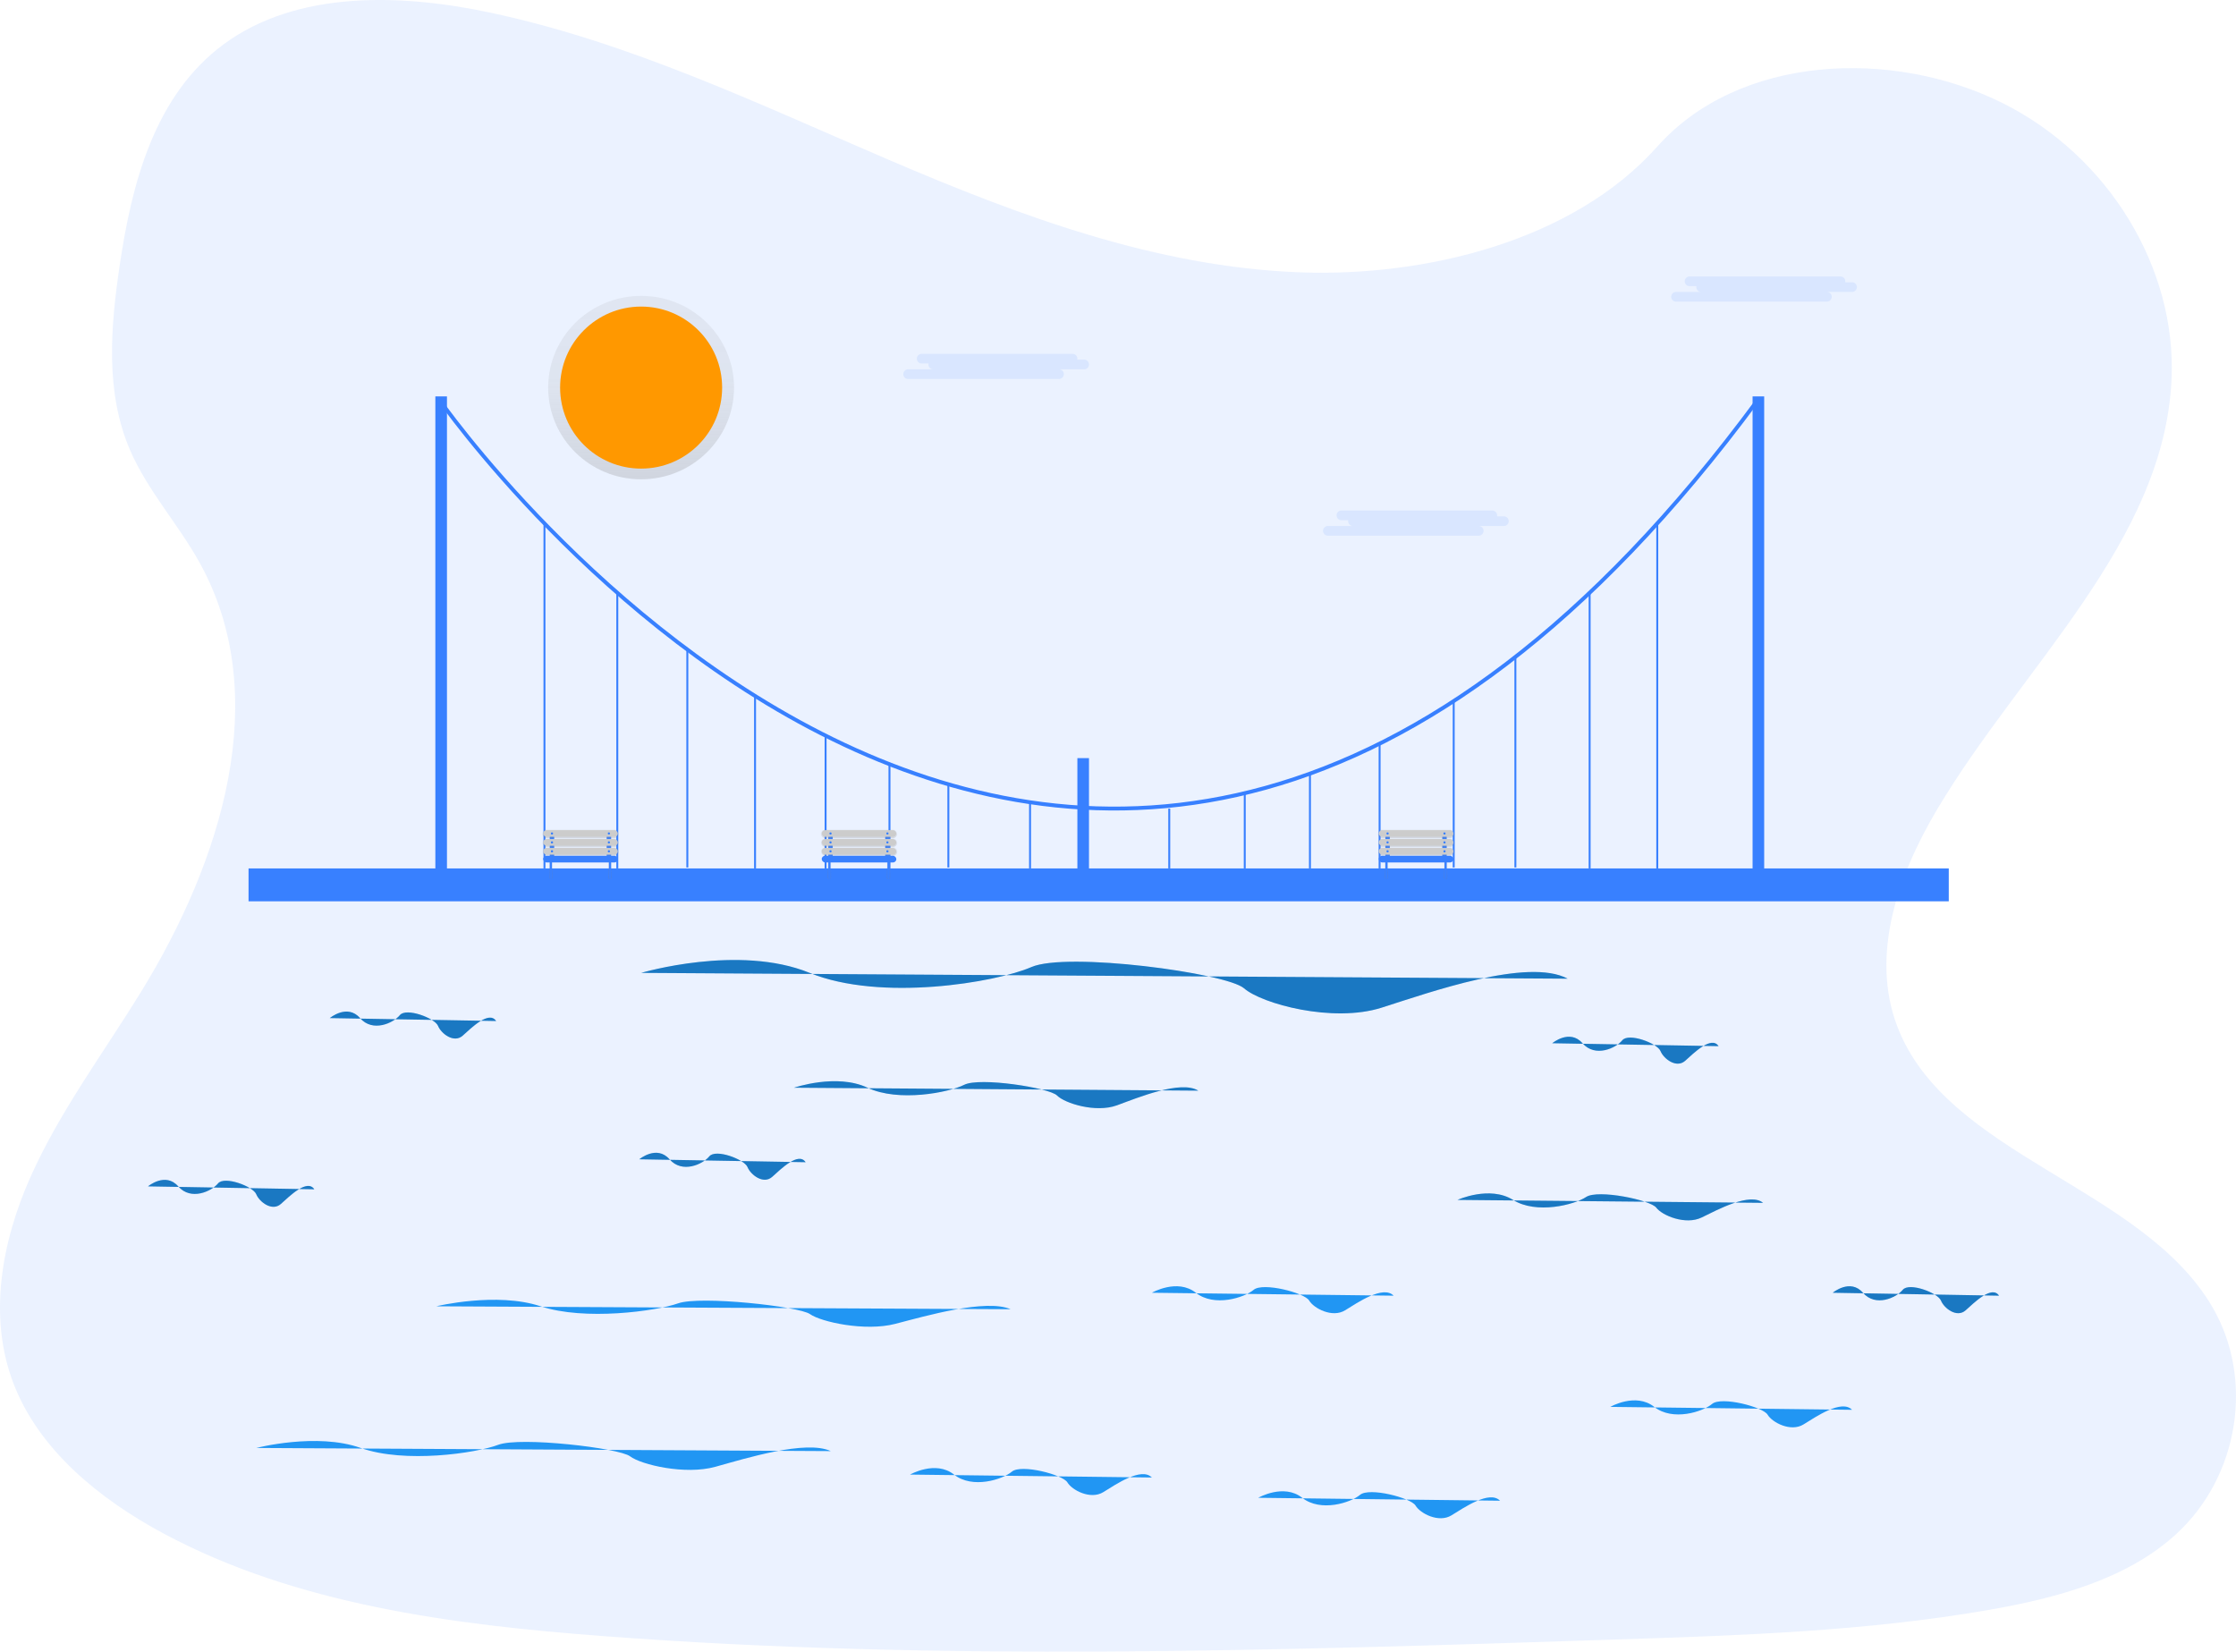 <svg id="e470295d-6d5e-4123-88f1-170a4c996bf6" data-name="Layer 1" xmlns="http://www.w3.org/2000/svg" xmlns:xlink="http://www.w3.org/1999/xlink" width="1156" height="853.866" viewBox="0 0 1156 853.866"><defs><linearGradient id="b25944ff-9dac-4ece-9cd5-369bec2dcc7e" x1="331.454" y1="247.789" x2="331.454" y2="152.962" gradientUnits="userSpaceOnUse"><stop offset="0" stop-color="gray" stop-opacity="0.25"/><stop offset="0.535" stop-color="gray" stop-opacity="0.12"/><stop offset="1" stop-color="gray" stop-opacity="0.1"/></linearGradient><linearGradient id="e5c18c70-8333-456c-9a9a-a560a8a1df4a" x1="732.112" y1="433.301" x2="732.112" y2="428.933" xlink:href="#b25944ff-9dac-4ece-9cd5-369bec2dcc7e"/><linearGradient id="aed97018-9679-4389-abbb-4ec6ddd6c90a" x1="732.161" y1="437.845" x2="732.161" y2="433.476" xlink:href="#b25944ff-9dac-4ece-9cd5-369bec2dcc7e"/><linearGradient id="f168bc82-cb40-4c01-bf64-d7c9e8873b73" x1="732.209" y1="442.388" x2="732.209" y2="438.02" xlink:href="#b25944ff-9dac-4ece-9cd5-369bec2dcc7e"/><linearGradient id="ab2fd005-f827-4612-8fd5-54b569db2aac" x1="716.769" y1="454.503" x2="716.769" y2="445.291" xlink:href="#b25944ff-9dac-4ece-9cd5-369bec2dcc7e"/><linearGradient id="a094d062-656a-4d8b-8d76-b94aa9c96f5a" x1="747.35" y1="454.59" x2="747.35" y2="445.378" xlink:href="#b25944ff-9dac-4ece-9cd5-369bec2dcc7e"/><linearGradient id="ab5fc1a7-7de7-45a3-96f7-afbd4f89d311" x1="444.112" y1="433.301" x2="444.112" y2="428.933" xlink:href="#b25944ff-9dac-4ece-9cd5-369bec2dcc7e"/><linearGradient id="b1df0ade-7eb3-414a-97b0-1130f05983c2" x1="444.161" y1="437.845" x2="444.161" y2="433.476" xlink:href="#b25944ff-9dac-4ece-9cd5-369bec2dcc7e"/><linearGradient id="f75ff1e1-ace8-4ad0-bab5-336d7c0797a1" x1="444.209" y1="442.388" x2="444.209" y2="438.02" xlink:href="#b25944ff-9dac-4ece-9cd5-369bec2dcc7e"/><linearGradient id="fffa4598-7959-4a4f-a2bf-1d797ff60a1c" x1="428.769" y1="454.503" x2="428.769" y2="445.291" xlink:href="#b25944ff-9dac-4ece-9cd5-369bec2dcc7e"/><linearGradient id="fb49b999-8eda-400d-bdd0-883f8a0355dd" x1="459.35" y1="454.59" x2="459.35" y2="445.378" xlink:href="#b25944ff-9dac-4ece-9cd5-369bec2dcc7e"/><linearGradient id="b6eff350-326d-4332-957c-97b58c4f3424" x1="300.112" y1="433.301" x2="300.112" y2="428.933" xlink:href="#b25944ff-9dac-4ece-9cd5-369bec2dcc7e"/><linearGradient id="f1ac0358-37ad-45d4-9861-93b4adf7f74a" x1="300.161" y1="437.845" x2="300.161" y2="433.476" xlink:href="#b25944ff-9dac-4ece-9cd5-369bec2dcc7e"/><linearGradient id="a7bc1a1d-8b92-409c-8798-27ff3feb9595" x1="300.209" y1="442.388" x2="300.209" y2="438.02" xlink:href="#b25944ff-9dac-4ece-9cd5-369bec2dcc7e"/><linearGradient id="f2bbb278-f584-4368-a39b-ddb614601dbd" x1="284.769" y1="454.503" x2="284.769" y2="445.291" xlink:href="#b25944ff-9dac-4ece-9cd5-369bec2dcc7e"/><linearGradient id="a739eb6a-54b7-44dc-b402-384151070445" x1="315.35" y1="454.59" x2="315.35" y2="445.378" xlink:href="#b25944ff-9dac-4ece-9cd5-369bec2dcc7e"/></defs><title>Golden gate bridge</title><path d="M676.574,163.847c-74.109-2.84-144.693-29.244-212.094-58.131s-134.162-60.893-206.496-76.2c-46.524-9.845-99.729-11.238-137.216,16.291C84.694,72.298,73.038,118.027,66.771,160.458c-4.715,31.924-7.487,65.522,5.432,95.408,8.969,20.749,24.895,38.19,35.908,58.064,38.321,69.154,11.235,154.429-30.293,221.952-19.48,31.674-42.076,61.891-57.108,95.608S-1.276,703.843,11.876,738.238c13.036,34.091,44.101,59.699,77.753,77.709,68.347,36.58,148.887,47.05,227.424,52.979,173.851,13.126,348.63,7.443,522.943,1.751,64.509-2.106,129.302-4.241,192.763-15.25,35.241-6.113,71.625-15.816,97.209-39.24,32.479-29.736,40.53-80.089,18.766-117.375-36.506-62.543-137.441-78.078-162.956-145.197-14.045-36.946.378-78.099,20.789-112.363,43.785-73.505,117.176-137.99,121.042-222.007,2.655-57.704-32.625-115.493-87.176-142.795-57.18-28.618-136.47-25.018-178.653,22.354C818.342,147.585,742.007,166.355,676.574,163.847Z" transform="translate(-4.925 -23.067)" fill="#3880ff" opacity="0.1"/><path d="M415.425,585.396s22-7.575,38,0,42,2.525,50-1.515,44,1.515,48,5.555,20,9.089,31,5.05,33-13.129,42-7.575" transform="translate(-4.925 -23.067)" fill="#2196f3"/><path d="M415.425,585.396s22-7.575,38,0,42,2.525,50-1.515,44,1.515,48,5.555,20,9.089,31,5.05,33-13.129,42-7.575" transform="translate(-4.925 -23.067)" opacity="0.2"/><path d="M336.425,526.029s50.421-15,87.091,0,96.258,5,114.593-3,100.842,3,110.01,11,45.837,18,71.048,10,75.632-26,96.258-15" transform="translate(-4.925 -23.067)" fill="#2196f3"/><path d="M336.425,526.029s50.421-15,87.091,0,96.258,5,114.593-3,100.842,3,110.01,11,45.837,18,71.048,10,75.632-26,96.258-15" transform="translate(-4.925 -23.067)" opacity="0.2"/><ellipse cx="331.454" cy="200.376" rx="48.046" ry="47.413" fill="url(#b25944ff-9dac-4ece-9cd5-369bec2dcc7e)"/><circle cx="331.454" cy="200.376" r="41.883" fill="#ff9800"/><rect x="128.5" y="448.962" width="879" height="17" fill="#3880ff"/><rect x="557" y="391.933" width="6" height="68" fill="#3880ff"/><rect x="225.075" y="204.933" width="6" height="255" fill="#3880ff"/><rect x="906.075" y="204.933" width="6" height="255" fill="#3880ff"/><path d="M913.925,229.529c-351,476-682,0-682,0" transform="translate(-4.925 -23.067)" fill="none" stroke="#3880ff" stroke-miterlimit="10" stroke-width="2"/><path d="M145.315,472.029" transform="translate(-4.925 -23.067)" fill="none" stroke="#3880ff" stroke-miterlimit="10"/><line x1="532.53" y1="414.752" x2="532.53" y2="448.962" fill="none" stroke="#3880ff" stroke-miterlimit="10"/><line x1="604.5" y1="418.018" x2="604.5" y2="448.962" fill="none" stroke="#3880ff" stroke-miterlimit="10"/><line x1="459.851" y1="395.073" x2="459.851" y2="448.962" fill="none" stroke="#3880ff" stroke-miterlimit="10"/><line x1="390.355" y1="359.787" x2="390.355" y2="448.962" fill="none" stroke="#3880ff" stroke-miterlimit="10"/><line x1="319.138" y1="306.462" x2="319.138" y2="448.962" fill="none" stroke="#3880ff" stroke-miterlimit="10"/><line x1="677.235" y1="399.96" x2="677.235" y2="448.962" fill="none" stroke="#3880ff" stroke-miterlimit="10"/><line x1="751.553" y1="362.462" x2="751.553" y2="448.462" fill="none" stroke="#3880ff" stroke-miterlimit="10"/><line x1="821.831" y1="306.462" x2="821.831" y2="448.962" fill="none" stroke="#3880ff" stroke-miterlimit="10"/><line x1="281.484" y1="270.612" x2="281.484" y2="448.962" fill="none" stroke="#3880ff" stroke-miterlimit="10"/><line x1="856.797" y1="270.612" x2="856.797" y2="448.962" fill="none" stroke="#3880ff" stroke-miterlimit="10"/><path d="M1000.535,472.029" transform="translate(-4.925 -23.067)" fill="none" stroke="#3880ff" stroke-miterlimit="10"/><path d="M969.108,472.029" transform="translate(-4.925 -23.067)" fill="none" stroke="#3880ff" stroke-miterlimit="10"/><line x1="355.345" y1="335.821" x2="355.345" y2="448.462" fill="none" stroke="#3880ff" stroke-miterlimit="10"/><line x1="426.826" y1="380.31" x2="426.826" y2="448.962" fill="none" stroke="#3880ff" stroke-miterlimit="10"/><line x1="490.301" y1="405.462" x2="490.301" y2="448.462" fill="none" stroke="#3880ff" stroke-miterlimit="10"/><line x1="643.525" y1="410.065" x2="643.525" y2="448.962" fill="none" stroke="#3880ff" stroke-miterlimit="10"/><line x1="713.248" y1="384.459" x2="713.248" y2="448.962" fill="none" stroke="#3880ff" stroke-miterlimit="10"/><line x1="783.447" y1="339.626" x2="783.447" y2="448.462" fill="none" stroke="#3880ff" stroke-miterlimit="10"/><path d="M335.425,622.396s9.053-7.575,15.636,0,17.282,2.525,20.574-1.515,18.105,1.515,19.751,5.555,8.23,9.089,12.756,5.05,13.579-13.129,17.282-7.575" transform="translate(-4.925 -23.067)" fill="#2196f3"/><path d="M335.425,622.396s9.053-7.575,15.636,0,17.282,2.525,20.574-1.515,18.105,1.515,19.751,5.555,8.23,9.089,12.756,5.05,13.579-13.129,17.282-7.575" transform="translate(-4.925 -23.067)" opacity="0.2"/><path d="M175.425,549.396s9.053-7.575,15.636,0,17.282,2.525,20.574-1.515,18.105,1.515,19.751,5.555,8.23,9.089,12.756,5.05,13.579-13.129,17.282-7.575" transform="translate(-4.925 -23.067)" fill="#2196f3"/><path d="M175.425,549.396s9.053-7.575,15.636,0,17.282,2.525,20.574-1.515,18.105,1.515,19.751,5.555,8.23,9.089,12.756,5.05,13.579-13.129,17.282-7.575" transform="translate(-4.925 -23.067)" opacity="0.2"/><path d="M81.425,636.396s9.053-7.575,15.636,0,17.282,2.525,20.574-1.515,18.105,1.515,19.751,5.555,8.23,9.089,12.756,5.05,13.579-13.129,17.282-7.575" transform="translate(-4.925 -23.067)" fill="#2196f3"/><path d="M81.425,636.396s9.053-7.575,15.636,0,17.282,2.525,20.574-1.515,18.105,1.515,19.751,5.555,8.23,9.089,12.756,5.05,13.579-13.129,17.282-7.575" transform="translate(-4.925 -23.067)" opacity="0.2"/><path d="M807.425,562.396s9.053-7.575,15.636,0,17.282,2.525,20.574-1.515,18.105,1.515,19.751,5.555,8.23,9.089,12.756,5.05,13.579-13.129,17.282-7.575" transform="translate(-4.925 -23.067)" fill="#2196f3"/><path d="M807.425,562.396s9.053-7.575,15.636,0,17.282,2.525,20.574-1.515,18.105,1.515,19.751,5.555,8.23,9.089,12.756,5.05,13.579-13.129,17.282-7.575" transform="translate(-4.925 -23.067)" opacity="0.2"/><path d="M952.425,691.396s9.053-7.575,15.636,0,17.282,2.525,20.574-1.515,18.105,1.515,19.751,5.555,8.23,9.089,12.756,5.05,13.579-13.129,17.282-7.575" transform="translate(-4.925 -23.067)" fill="#2196f3"/><path d="M952.425,691.396s9.053-7.575,15.636,0,17.282,2.525,20.574-1.515,18.105,1.515,19.751,5.555,8.23,9.089,12.756,5.05,13.579-13.129,17.282-7.575" transform="translate(-4.925 -23.067)" opacity="0.2"/><path d="M230.425,698.396s31.263-7.575,54,0,59.684,2.525,71.053-1.515,62.526,1.515,68.211,5.555,28.421,9.089,44.053,5.05,46.895-13.129,59.684-7.575" transform="translate(-4.925 -23.067)" fill="#2196f3"/><path d="M137.425,771.637s31.263-8.118,54,0,59.684,2.706,71.053-1.624,62.526,1.624,68.211,5.953,28.421,9.741,44.053,5.412,46.895-14.071,59.684-8.118" transform="translate(-4.925 -23.067)" fill="#2196f3"/><path d="M475.425,785.396s13.158-7.575,22.727,0,25.12,2.525,29.904-1.515,26.316,1.515,28.708,5.555,11.962,9.089,18.541,5.05,19.737-13.129,25.12-7.575" transform="translate(-4.925 -23.067)" fill="#2196f3"/><path d="M837.425,750.396s13.158-7.575,22.727,0,25.12,2.525,29.904-1.515,26.316,1.515,28.708,5.555,11.962,9.089,18.541,5.05,19.737-13.129,25.12-7.575" transform="translate(-4.925 -23.067)" fill="#2196f3"/><path d="M600.425,691.396s13.158-7.575,22.727,0,25.12,2.525,29.904-1.515,26.316,1.515,28.708,5.555,11.962,9.089,18.541,5.05,19.737-13.129,25.12-7.575" transform="translate(-4.925 -23.067)" fill="#2196f3"/><path d="M655.425,797.396s13.158-7.575,22.727,0,25.12,2.525,29.904-1.515,26.316,1.515,28.708,5.555,11.962,9.089,18.541,5.05,19.737-13.129,25.12-7.575" transform="translate(-4.925 -23.067)" fill="#2196f3"/><path d="M758.425,643.396s16.632-7.575,28.727,0,31.751,2.525,37.799-1.515,33.263,1.515,36.287,5.555,15.12,9.089,23.435,5.05,24.947-13.129,31.751-7.575" transform="translate(-4.925 -23.067)" fill="#2196f3"/><path d="M758.425,643.396s16.632-7.575,28.727,0,31.751,2.525,37.799-1.515,33.263,1.515,36.287,5.555,15.12,9.089,23.435,5.05,24.947-13.129,31.751-7.575" transform="translate(-4.925 -23.067)" opacity="0.2"/><rect x="716.215" y="430.321" width="2.303" height="14.394" rx="1.151" fill="#3880ff"/><rect x="745.642" y="430.321" width="2.303" height="13.818" rx="1.151" fill="#3880ff"/><rect x="712.419" y="428.933" width="39.386" height="4.369" rx="2.184" fill="url(#e5c18c70-8333-456c-9a9a-a560a8a1df4a)"/><rect x="712.468" y="433.476" width="39.386" height="4.369" rx="2.184" fill="url(#aed97018-9679-4389-abbb-4ec6ddd6c90a)"/><rect x="712.516" y="438.02" width="39.386" height="4.369" rx="2.184" fill="url(#f168bc82-cb40-4c01-bf64-d7c9e8873b73)"/><rect x="712.825" y="429.17" width="38.575" height="3.455" rx="1.727" fill="#ccc"/><rect x="712.825" y="433.776" width="38.575" height="3.455" rx="1.727" fill="#ccc"/><rect x="712.825" y="438.382" width="38.575" height="3.455" rx="1.727" fill="#ccc"/><rect x="712.825" y="442.412" width="38.575" height="3.455" rx="1.727" fill="#3880ff"/><circle cx="717.367" cy="430.897" r="0.576" fill="#3880ff"/><circle cx="717.367" cy="435.503" r="0.576" fill="#3880ff"/><circle cx="717.367" cy="440.109" r="0.576" fill="#3880ff"/><circle cx="746.794" cy="440.109" r="0.576" fill="#3880ff"/><circle cx="746.794" cy="435.503" r="0.576" fill="#3880ff"/><circle cx="746.794" cy="430.897" r="0.576" fill="#3880ff"/><rect x="715.896" y="445.291" width="1.747" height="9.212" rx="0.874" fill="url(#ab2fd005-f827-4612-8fd5-54b569db2aac)"/><rect x="746.476" y="445.378" width="1.747" height="9.212" rx="0.874" fill="url(#a094d062-656a-4d8b-8d76-b94aa9c96f5a)"/><rect x="716.215" y="445.291" width="1.151" height="9.212" rx="0.576" fill="#3880ff"/><rect x="746.794" y="445.291" width="1.151" height="9.212" rx="0.576" fill="#3880ff"/><rect x="428.215" y="430.321" width="2.303" height="14.394" rx="1.151" fill="#3880ff"/><rect x="457.642" y="430.321" width="2.303" height="13.818" rx="1.151" fill="#3880ff"/><rect x="424.419" y="428.933" width="39.386" height="4.369" rx="2.184" fill="url(#ab5fc1a7-7de7-45a3-96f7-afbd4f89d311)"/><rect x="424.468" y="433.476" width="39.386" height="4.369" rx="2.184" fill="url(#b1df0ade-7eb3-414a-97b0-1130f05983c2)"/><rect x="424.516" y="438.02" width="39.386" height="4.369" rx="2.184" fill="url(#f75ff1e1-ace8-4ad0-bab5-336d7c0797a1)"/><rect x="424.825" y="429.17" width="38.575" height="3.455" rx="1.727" fill="#ccc"/><rect x="424.825" y="433.776" width="38.575" height="3.455" rx="1.727" fill="#ccc"/><rect x="424.825" y="438.382" width="38.575" height="3.455" rx="1.727" fill="#ccc"/><rect x="424.825" y="442.412" width="38.575" height="3.455" rx="1.727" fill="#3880ff"/><circle cx="429.367" cy="430.897" r="0.576" fill="#3880ff"/><circle cx="429.367" cy="435.503" r="0.576" fill="#3880ff"/><circle cx="429.367" cy="440.109" r="0.576" fill="#3880ff"/><circle cx="458.794" cy="440.109" r="0.576" fill="#3880ff"/><circle cx="458.794" cy="435.503" r="0.576" fill="#3880ff"/><circle cx="458.794" cy="430.897" r="0.576" fill="#3880ff"/><rect x="427.896" y="445.291" width="1.747" height="9.212" rx="0.874" fill="url(#fffa4598-7959-4a4f-a2bf-1d797ff60a1c)"/><rect x="458.476" y="445.378" width="1.747" height="9.212" rx="0.874" fill="url(#fb49b999-8eda-400d-bdd0-883f8a0355dd)"/><rect x="428.215" y="445.291" width="1.151" height="9.212" rx="0.576" fill="#3880ff"/><rect x="458.794" y="445.291" width="1.151" height="9.212" rx="0.576" fill="#3880ff"/><rect x="284.215" y="430.321" width="2.303" height="14.394" rx="1.151" fill="#3880ff"/><rect x="313.642" y="430.321" width="2.303" height="13.818" rx="1.151" fill="#3880ff"/><rect x="280.419" y="428.933" width="39.386" height="4.369" rx="2.184" fill="url(#b6eff350-326d-4332-957c-97b58c4f3424)"/><rect x="280.468" y="433.476" width="39.386" height="4.369" rx="2.184" fill="url(#f1ac0358-37ad-45d4-9861-93b4adf7f74a)"/><rect x="280.516" y="438.02" width="39.386" height="4.369" rx="2.184" fill="url(#a7bc1a1d-8b92-409c-8798-27ff3feb9595)"/><rect x="280.825" y="429.17" width="38.575" height="3.455" rx="1.727" fill="#ccc"/><rect x="280.825" y="433.776" width="38.575" height="3.455" rx="1.727" fill="#ccc"/><rect x="280.825" y="438.382" width="38.575" height="3.455" rx="1.727" fill="#ccc"/><rect x="280.825" y="442.412" width="38.575" height="3.455" rx="1.727" fill="#3880ff"/><circle cx="285.367" cy="430.897" r="0.576" fill="#3880ff"/><circle cx="285.367" cy="435.503" r="0.576" fill="#3880ff"/><circle cx="285.367" cy="440.109" r="0.576" fill="#3880ff"/><circle cx="314.794" cy="440.109" r="0.576" fill="#3880ff"/><circle cx="314.794" cy="435.503" r="0.576" fill="#3880ff"/><circle cx="314.794" cy="430.897" r="0.576" fill="#3880ff"/><rect x="283.896" y="445.291" width="1.747" height="9.212" rx="0.874" fill="url(#f2bbb278-f584-4368-a39b-ddb614601dbd)"/><rect x="314.476" y="445.378" width="1.747" height="9.212" rx="0.874" fill="url(#a739eb6a-54b7-44dc-b402-384151070445)"/><rect x="284.215" y="445.291" width="1.151" height="9.212" rx="0.576" fill="#3880ff"/><rect x="314.794" y="445.291" width="1.151" height="9.212" rx="0.576" fill="#3880ff"/><path d="M565.425,209h-3.551a2.499,2.499,0,0,0-2.449-3h-78a2.5,2.5,0,0,0,0,5H484.976a2.499,2.499,0,0,0,2.449,3h-13a2.5,2.5,0,0,0,0,5h78a2.5,2.5,0,0,0,0-5h13a2.5,2.5,0,0,0,0-5Z" transform="translate(-4.925 -23.067)" fill="#3880ff" opacity="0.1"/><path d="M962.425,169h-3.551a2.499,2.499,0,0,0-2.449-3h-78a2.5,2.5,0,0,0,0,5H881.976a2.499,2.499,0,0,0,2.449,3h-13a2.5,2.5,0,0,0,0,5h78a2.5,2.5,0,1,0,0-5h13a2.5,2.5,0,1,0,0-5Z" transform="translate(-4.925 -23.067)" fill="#3880ff" opacity="0.1"/><path d="M782.425,290h-3.551a2.499,2.499,0,0,0-2.449-3h-78a2.5,2.5,0,0,0,0,5H701.976a2.499,2.499,0,0,0,2.449,3h-13a2.5,2.5,0,0,0,0,5h78a2.5,2.5,0,1,0,0-5h13a2.5,2.5,0,1,0,0-5Z" transform="translate(-4.925 -23.067)" fill="#3880ff" opacity="0.1"/></svg>